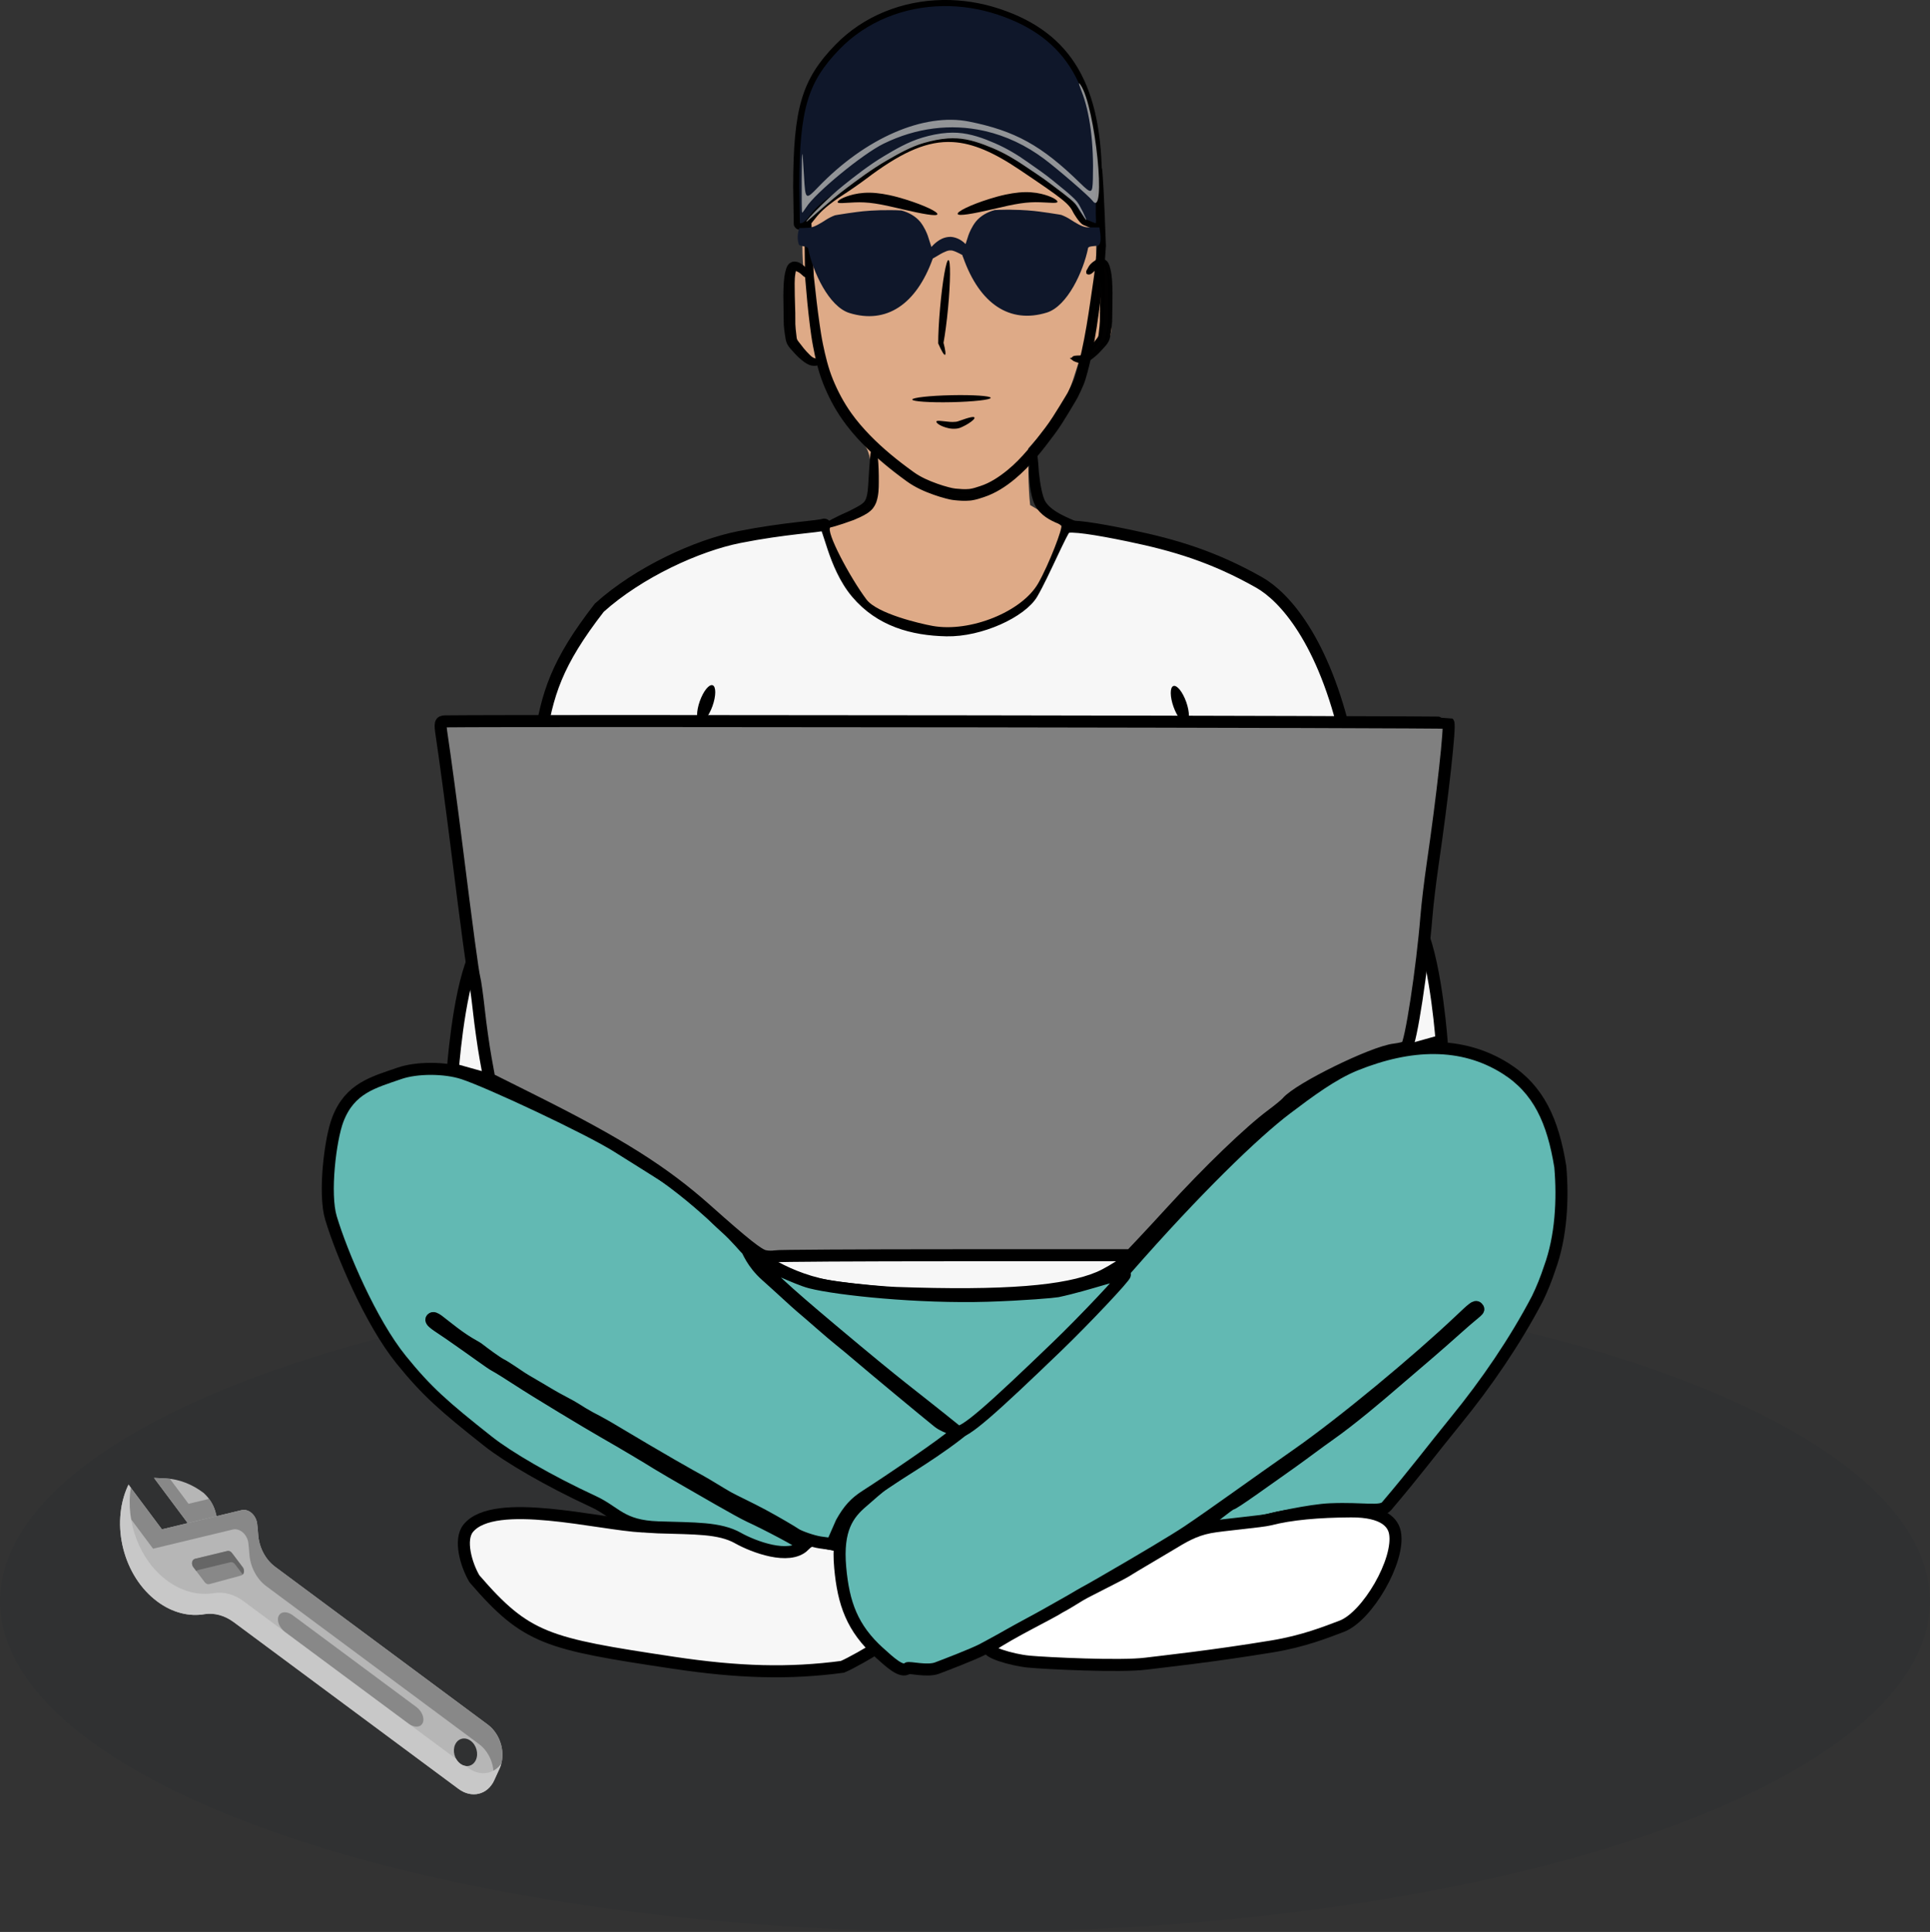 <?xml version="1.0" encoding="UTF-8" standalone="no"?>
<!-- Created with Inkscape (http://www.inkscape.org/) -->

<svg
   width="126.54"
   height="126.689"
   viewBox="0 0 126.54 126.689"
   version="1.1"
   id="svg1"
   xml:space="preserve"
   xmlns:inkscape="http://www.inkscape.org/namespaces/inkscape"
   xmlns:sodipodi="http://sodipodi.sourceforge.net/DTD/sodipodi-0.dtd"
   xmlns="http://www.w3.org/2000/svg"
   xmlns:svg="http://www.w3.org/2000/svg"><rect x="0" y="0" width="126.54" height="126.689" fill="#333333" stroke="none"/><sodipodi:namedview
     id="namedview1"
     pagecolor="#ffffff"
     bordercolor="#999999"
     borderopacity="1"
     inkscape:showpageshadow="2"
     inkscape:pageopacity="0"
     inkscape:pagecheckerboard="0"
     inkscape:deskcolor="#d1d1d1"
     inkscape:document-units="px" /><defs
     id="defs1"><inkscape:path-effect
       effect="skeletal"
       id="path-effect1"
       is_visible="true"
       lpeversion="1"
       pattern="M 0,4.992 C 0,2.236 2.236,0 4.992,0 c 2.756,0 4.992,2.236 4.992,4.992 0,2.756 -2.236,4.992 -4.992,4.992 C 2.236,9.984 0,7.748 0,4.992 Z"
       copytype="single_stretched"
       prop_scale="0.075"
       scale_y_rel="false"
       spacing="0"
       normal_offset="0"
       tang_offset="0"
       prop_units="false"
       vertical_pattern="false"
       hide_knot="false"
       fuse_tolerance="0" /><inkscape:path-effect
       effect="skeletal"
       id="path-effect263605-5-40"
       is_visible="true"
       lpeversion="1"
       pattern="M 0,18.868 C 0,8.453 8.453,0 18.868,0 c 10.415,0 18.868,8.453 18.868,18.868 0,10.415 -8.453,18.868 -18.868,18.868 C 8.453,37.736 0,29.283 0,18.868 Z"
       copytype="single_stretched"
       prop_scale="0.144"
       scale_y_rel="false"
       spacing="0"
       normal_offset="0"
       tang_offset="0"
       prop_units="false"
       vertical_pattern="false"
       hide_knot="false"
       fuse_tolerance="0" /><inkscape:path-effect
       effect="skeletal"
       id="path-effect263606-0-7"
       is_visible="true"
       lpeversion="1"
       pattern="M 0,18.868 C 0,8.453 8.453,0 18.868,0 c 10.415,0 18.868,8.453 18.868,18.868 0,10.415 -8.453,18.868 -18.868,18.868 C 8.453,37.736 0,29.283 0,18.868 Z"
       copytype="single_stretched"
       prop_scale="0.13"
       scale_y_rel="false"
       spacing="0"
       normal_offset="0"
       tang_offset="0"
       prop_units="false"
       vertical_pattern="false"
       hide_knot="false"
       fuse_tolerance="0" /><inkscape:path-effect
       effect="skeletal"
       id="path-effect263607-7-8"
       is_visible="true"
       lpeversion="1"
       pattern="M 0,18.868 C 0,8.453 8.453,0 18.868,0 c 10.415,0 18.868,8.453 18.868,18.868 0,10.415 -8.453,18.868 -18.868,18.868 C 8.453,37.736 0,29.283 0,18.868 Z"
       copytype="single_stretched"
       prop_scale="0.129"
       scale_y_rel="false"
       spacing="0"
       normal_offset="0"
       tang_offset="0"
       prop_units="false"
       vertical_pattern="false"
       hide_knot="false"
       fuse_tolerance="0" /><inkscape:path-effect
       effect="skeletal"
       id="path-effect263608-84-3"
       is_visible="true"
       lpeversion="1"
       pattern="M 0,18.868 C 0,8.453 8.453,0 18.868,0 c 10.415,0 18.868,8.453 18.868,18.868 0,10.415 -8.453,18.868 -18.868,18.868 C 8.453,37.736 0,29.283 0,18.868 Z"
       copytype="single_stretched"
       prop_scale="0.145"
       scale_y_rel="false"
       spacing="0"
       normal_offset="0"
       tang_offset="0"
       prop_units="false"
       vertical_pattern="false"
       hide_knot="false"
       fuse_tolerance="0" /><inkscape:path-effect
       effect="skeletal"
       id="path-effect263608-8-6-4"
       is_visible="true"
       lpeversion="1"
       pattern="M 0,18.868 C 0,8.453 8.453,0 18.868,0 c 10.415,0 18.868,8.453 18.868,18.868 0,10.415 -8.453,18.868 -18.868,18.868 C 8.453,37.736 0,29.283 0,18.868 Z"
       copytype="single_stretched"
       prop_scale="0.158"
       scale_y_rel="false"
       spacing="0"
       normal_offset="0"
       tang_offset="0"
       prop_units="false"
       vertical_pattern="false"
       hide_knot="false"
       fuse_tolerance="0" /><inkscape:path-effect
       effect="skeletal"
       id="path-effect263597-6-3-2-9-6"
       is_visible="true"
       lpeversion="1"
       pattern="M 0,18.868 C 0,8.453 8.453,0 18.868,0 c 10.415,0 18.868,8.453 18.868,18.868 0,10.415 -8.453,18.868 -18.868,18.868 C 8.453,37.736 0,29.283 0,18.868 Z"
       copytype="single_stretched"
       prop_scale="0.157"
       scale_y_rel="false"
       spacing="0"
       normal_offset="0"
       tang_offset="0"
       prop_units="false"
       vertical_pattern="false"
       hide_knot="false"
       fuse_tolerance="0" /><inkscape:path-effect
       effect="skeletal"
       id="path-effect263601-0-0-0-50"
       is_visible="true"
       lpeversion="1"
       pattern="M 0,18.868 C 0,8.453 8.453,0 18.868,0 c 10.415,0 18.868,8.453 18.868,18.868 0,10.415 -8.453,18.868 -18.868,18.868 C 8.453,37.736 0,29.283 0,18.868 Z"
       copytype="single_stretched"
       prop_scale="0.133"
       scale_y_rel="false"
       spacing="0"
       normal_offset="0"
       tang_offset="0"
       prop_units="false"
       vertical_pattern="false"
       hide_knot="false"
       fuse_tolerance="0" /><inkscape:path-effect
       effect="skeletal"
       id="path-effect263602-8-26-6-4"
       is_visible="true"
       lpeversion="1"
       pattern="M 0,18.868 C 0,8.453 8.453,0 18.868,0 c 10.415,0 18.868,8.453 18.868,18.868 0,10.415 -8.453,18.868 -18.868,18.868 C 8.453,37.736 0,29.283 0,18.868 Z"
       copytype="single_stretched"
       prop_scale="0.134"
       scale_y_rel="false"
       spacing="0"
       normal_offset="0"
       tang_offset="0"
       prop_units="false"
       vertical_pattern="false"
       hide_knot="false"
       fuse_tolerance="0" /><inkscape:path-effect
       effect="spiro"
       id="path-effect2-6"
       is_visible="true"
       lpeversion="1" /><inkscape:path-effect
       effect="skeletal"
       id="path-effect3-46"
       is_visible="true"
       lpeversion="1"
       pattern="M 0,4.992 C 0,2.236 2.236,0 4.992,0 c 2.756,0 4.992,2.236 4.992,4.992 0,2.756 -2.236,4.992 -4.992,4.992 C 2.236,9.984 0,7.748 0,4.992 Z"
       copytype="single_stretched"
       prop_scale="0.272"
       scale_y_rel="false"
       spacing="0"
       normal_offset="0"
       tang_offset="0"
       prop_units="false"
       vertical_pattern="false"
       hide_knot="false"
       fuse_tolerance="0" /><inkscape:path-effect
       effect="spiro"
       id="path-effect2-0-1"
       is_visible="true"
       lpeversion="1" /><inkscape:path-effect
       effect="skeletal"
       id="path-effect3-6-7"
       is_visible="true"
       lpeversion="1"
       pattern="M 0,4.992 C 0,2.236 2.236,0 4.992,0 c 2.756,0 4.992,2.236 4.992,4.992 0,2.756 -2.236,4.992 -4.992,4.992 C 2.236,9.984 0,7.748 0,4.992 Z"
       copytype="single_stretched"
       prop_scale="0.272"
       scale_y_rel="false"
       spacing="0"
       normal_offset="0"
       tang_offset="0"
       prop_units="false"
       vertical_pattern="false"
       hide_knot="false"
       fuse_tolerance="0" /><inkscape:path-effect
       effect="bspline"
       id="path-effect263593-3-7-3-0-3"
       is_visible="true"
       lpeversion="1.3"
       weight="33.333"
       steps="2"
       helper_size="0"
       apply_no_weight="true"
       apply_with_weight="true"
       only_selected="false"
       uniform="false" /><inkscape:path-effect
       effect="skeletal"
       id="path-effect263594-9-8-72-1-4"
       is_visible="true"
       lpeversion="1"
       pattern="M 0,18.868 C 0,8.453 8.453,0 18.868,0 c 10.415,0 18.868,8.453 18.868,18.868 0,10.415 -8.453,18.868 -18.868,18.868 C 8.453,37.736 0,29.283 0,18.868 Z"
       copytype="single_stretched"
       prop_scale="0.209"
       scale_y_rel="false"
       spacing="0"
       normal_offset="0"
       tang_offset="0"
       prop_units="false"
       vertical_pattern="false"
       hide_knot="false"
       fuse_tolerance="0" /><inkscape:path-effect
       effect="bspline"
       id="path-effect263593-3-3-2-1-7-3"
       is_visible="true"
       lpeversion="1.3"
       weight="33.333"
       steps="2"
       helper_size="0"
       apply_no_weight="true"
       apply_with_weight="true"
       only_selected="false"
       uniform="false" /><inkscape:path-effect
       effect="skeletal"
       id="path-effect263594-9-7-1-9-2-0"
       is_visible="true"
       lpeversion="1"
       pattern="M 0,18.868 C 0,8.453 8.453,0 18.868,0 c 10.415,0 18.868,8.453 18.868,18.868 0,10.415 -8.453,18.868 -18.868,18.868 C 8.453,37.736 0,29.283 0,18.868 Z"
       copytype="single_stretched"
       prop_scale="0.219"
       scale_y_rel="false"
       spacing="0"
       normal_offset="0"
       tang_offset="0"
       prop_units="false"
       vertical_pattern="false"
       hide_knot="false"
       fuse_tolerance="0" /><clipPath
       clipPathUnits="userSpaceOnUse"
       id="clipPath263470-6-7-6-5-4-0"><path
         id="path263471-9-7-41-9-4-5"
         style="fill:#ff0000;fill-opacity:1;fill-rule:nonzero;stroke:none"
         d="m 813.998,1171 v 493.719 H 1172.375 c 0.016,-2.446 -0.02,-4.894 0.01,-7.34 0.107,-9.318 0.41,-18.634 0.615,-27.951 2.103,-48.59 7.644,-97.025 15.391,-145.029 1.347,-8.345 2.897,-16.655 4.346,-24.983 3.592,-19.238 7.589,-38.423 12.52,-57.369 2.026,-7.787 4.477,-16.701 7.555,-24.227 1.263,-3.089 2.885,-6.021 4.326,-9.031 4.826,-6.436 6.115,-9.566 13.443,-13.598 10.171,-5.596 22.995,-6.481 35.07,-6.453 4.025,0.01 7.966,0.122 11.699,0.193 11.664,2.063 14.972,1.609 25.67,8.057 3.251,1.959 6.306,4.277 9.273,6.723 1.192,-0.261 2.439,-0.454 3.803,-0.494 3.834,-0.114 5.929,4.871 8.893,7.307 0.302,1.066 0.652,2.121 0.984,3.18 V 1171 Z m 453.893,191.867 c -9.872,-0.127 -21.287,0.261 -28.984,3.754 -4.952,2.247 -5.651,4.156 -9.045,8.33 -1.239,2.524 -2.641,4.975 -3.715,7.574 -2.94,7.117 -5.238,15.525 -7.154,22.883 -4.854,18.636 -8.791,37.507 -12.326,56.432 -1.431,8.218 -2.963,16.419 -4.293,24.654 -7.655,47.414 -13.141,95.254 -15.236,143.246 -0.204,9.213 -0.505,18.424 -0.611,27.639 -0.028,2.446 -0.013,4.893 -0.031,7.34 h 95.373 c -5.875,-2.655 -4.168,-5.18 -3.402,-13.52 1.5,-10.848 3.185,-21.669 5.09,-32.453 0.243,-1.375 2.212,-13.216 3.309,-15.67 0.767,-1.718 2.186,-3.062 3.279,-4.594 0.875,0.48 1.809,0.887 2.744,1.291 0.655,-3.05 1.297,-6.103 1.938,-9.156 -3.648,0.686 -7.888,-0.842 -11.721,-0.842 -0.955,-2.396 -2.32,-4.667 -2.863,-7.188 -1.736,-8.064 -1.926,-23.816 -2.246,-31.145 -0.902,-20.653 -1.883,-41.305 -3.395,-61.924 -0.442,-5.327 -0.689,-8.39 -0.971,-11.803 -1.961,-1.006 -4.256,-2.88 -6.986,-5.926 -1.115,-1.244 0.122,-18.533 0.186,-19.719 0.698,-7.652 0.18,-21.353 11.06,-13.807 2.72,-10.688 5.442,-21.419 8.727,-31.926 2.004,-6.409 3.974,-12.847 6.531,-19.057 2.025,-4.918 4.119,-10.557 7.322,-15.156 -4.059,-2.982 -8.414,-5.474 -13.149,-7.07 -3.303,-1.114 -6.845,-1.324 -10.268,-1.986 -2.752,-0.061 -5.869,-0.161 -9.158,-0.203 z m 43.234,18.764 c -0.946,4.116 -3.672,7.675 -5.17,11.645 -2.188,5.8 -4.12,11.698 -5.951,17.621 -3.879,12.547 -6.772,24.448 -10.025,37.145 -1.205,4.675 -2.352,9.367 -3.617,14.025 0.961,8.763 1.511,16.407 2.332,26.283 0.63,8.57 1.124,17.147 1.603,25.727 1.372,-3.69 4.18,-10.804 5.643,-12.848 1.842,-2.573 4.43,-4.521 6.644,-6.781 3.528,0.699 7.429,0.37 10.584,2.098 1.44,0.788 2.622,3.787 3.512,6.754 -0.06,-11.189 -0.158,-22.377 -0.158,-33.566 -5.688,0.703 -9.579,-5.773 -3.738,-13.654 0.883,-1.192 2.305,-3.141 3.723,-5.018 0,-8.805 0.014,-17.61 -0.01,-26.414 0.191,-3.666 0.167,-8.544 1.338,-12.766 -0.585,-8.858 -1.395,-17.712 -2.693,-24.908 -0.09,-0.501 -0.23,-0.991 -0.344,-1.486 -1.198,-1.311 -2.414,-2.57 -3.672,-3.856 z m -5.875,146.793 c -3.454,3.745 -3.524,4.455 -13.23,5.775 -0.223,-0.348 -0.493,-0.674 -0.734,-1.014 0.28,5.871 0.58,11.741 0.836,17.613 0.165,3.774 0.275,9.234 0.559,14.783 0.447,-1.258 0.886,-2.519 1.32,-3.781 0.93,-2.704 4.564,-14.213 6.469,-17.68 0.829,-1.51 2.155,-2.687 3.232,-4.031 1.939,1.243 4.194,2.168 6.328,3.217 -0.663,-2.492 -1.206,-5.005 -1.682,-7.533 -0.631,-0.861 -1.226,-1.84 -1.822,-2.981 -0.521,-0.997 -0.581,-2.175 -0.898,-3.254 -0.23,-0.78 -0.247,-0.751 -0.377,-1.115 z m 13.549,61.496 c -1.742,8.557 -6.151,30.13 -8.949,38.285 -1.394,4.061 -3.608,7.793 -5.412,11.69 -1.818,-0.392 -3.722,-0.56 -5.609,-0.775 -0.276,1.249 -0.531,2.503 -0.817,3.75 -0.336,1.47 -4.188,17.824 -5.422,21.377 -0.043,0.125 -0.082,0.324 -0.121,0.473 h 28.754 c 0.244,-11.558 0.459,-18.371 0.719,-37.822 -1.667,-12.378 -2.314,-23.5 -3.143,-36.977 z m -39.766,70.281 c -0.093,0.01 -0.148,5e-4 -0.242,0.01 -0.116,0.01 0.122,0.422 0.156,0.31 0.032,-0.104 0.054,-0.212 0.086,-0.316 z" /></clipPath><inkscape:path-effect
       effect="skeletal"
       id="path-effect1-0"
       is_visible="true"
       lpeversion="1"
       pattern="M 0,4.992 C 0,2.236 2.236,0 4.992,0 c 2.756,0 4.992,2.236 4.992,4.992 0,2.756 -2.236,4.992 -4.992,4.992 C 2.236,9.984 0,7.748 0,4.992 Z"
       copytype="single_stretched"
       prop_scale="0.075"
       scale_y_rel="false"
       spacing="0"
       normal_offset="0"
       tang_offset="0"
       prop_units="false"
       vertical_pattern="false"
       hide_knot="false"
       fuse_tolerance="0" /></defs><g
     inkscape:label="Capa 1"
     inkscape:groupmode="layer"
     id="layer1"
     transform="translate(-28.355,-20.238)"><ellipse
       style="opacity:0.06;fill:#0f172a;stroke:#000000;stroke-width:2.23962e-07"
       id="path2"
       cx="91.624"
       cy="125.235"
       rx="63.27"
       ry="21.692"
       inkscape:label="sombra" /><g
       id="g3"
       inkscape:label="cuerpo"
       transform="translate(3.158,-8.571)"><path
         style="fill:#f7f7f7;fill-opacity:1;stroke:#000000;stroke-width:0.789;stroke-dasharray:none;stroke-opacity:1"
         d="m 60.576,77.507 c 0.487,-3.179 1.098,-5.218 3.915,-8.849 2.599,-2.338 6.434,-4.085 9.181,-4.63 2.966,-0.588 5.19,-0.682 5.536,-0.814 0.334,-0.127 0.615,2.642 2.159,4.472 1.544,1.83 3.666,2.407 5.882,2.456 2.216,0.049 4.915,-1.215 5.619,-2.42 0.747,-1.279 1.951,-4.175 2.199,-4.321 0.303,-0.179 1.977,0.077 4.178,0.535 2.947,0.613 5.508,1.368 8.515,3.072 1.615,0.915 4.236,3.754 5.732,10.412 0.07,0.313 -0.951,0.124 -2.505,0.217 -48.591,-0.043 -50.436,0.032 -50.411,-0.131 z"
         id="path5"
         sodipodi:nodetypes="scsszzssssscs" /><path
         style="fill:#f7f7f7;fill-opacity:1;stroke:#000000;stroke-width:0.789;stroke-dasharray:none;stroke-opacity:1"
         d="m 83.843,113.592 c -0.608,-0.022 -2.433,-0.181 -3.781,-0.359 -3.364,-0.446 -5.545,-2.304 -5.438,-2.305 9.911,-0.036 17.134,0.059 25.001,-0.002 0.406,-0.002 -1.413,1.254 -2.373,1.658 -2.176,0.915 -6.064,1.272 -13.409,1.008 z"
         id="path6"
         sodipodi:nodetypes="ssssss" /><path
         style="fill:#f7f7f7;fill-opacity:1;stroke:#000000;stroke-width:0.789;stroke-dasharray:none;stroke-opacity:1"
         d="m 54.889,98.926 c 0.086,-1.077 0.558,-6.352 1.781,-8.081 0.142,-0.201 0.251,1.444 0.397,2.808 0.12,1.124 0.563,3.416 0.928,6.144 z"
         id="path8"
         sodipodi:nodetypes="csscc" /><path
         style="fill:#f7f7f7;fill-opacity:1;stroke:#000000;stroke-width:0.789;stroke-dasharray:none;stroke-opacity:1"
         d="m 119.716,97.061 c -0.086,-1.077 -0.558,-6.352 -1.781,-8.081 -0.142,-0.201 -0.251,1.444 -0.397,2.808 -0.12,1.124 -0.563,3.416 -0.928,6.144 z"
         id="path8-6"
         sodipodi:nodetypes="csscc" /><path
         style="fill:#f7f7f7;fill-opacity:1;stroke:#000000;stroke-width:0.789;stroke-dasharray:none;stroke-opacity:1"
         d="m 69.296,137.836 c -8.252,-1.243 -9.572,-1.535 -12.995,-5.5 -0.537,-0.915 -1.019,-2.561 -0.399,-3.316 1.71,-2.081 8.573,-0.25 11.424,-0.113 2.821,0.077 4.905,-0.034 6.065,0.585 0.738,0.394 1.981,0.769 3.087,1.031 0.291,0.067 1.782,-0.77 2.144,-0.692 l 1.7,0.367 0.086,1.444 c 0.041,0.688 0.074,1.373 0.185,1.485 0.112,0.112 0.242,0.63 0.245,0.796 0.008,0.411 0.653,1.647 1.127,2.192 0.213,0.244 0.553,0.786 0.51,0.863 -0.042,0.077 -1.555,0.938 -2.048,1.135 -3.474,0.461 -6.771,0.381 -11.13,-0.276 z"
         id="path9"
         sodipodi:nodetypes="ssssssscsssssss" /><path
         style="fill:#1a1a1a;fill-opacity:1;stroke:#000000;stroke-width:4e-08;stroke-dasharray:none;stroke-opacity:1"
         d="m 92.754,137.817 c -0.374,-0.075 -0.872,-0.24 -1.105,-0.367 -0.234,-0.127 -0.649,-0.23 -0.924,-0.23 -0.773,0 -0.591,-0.243 0.623,-0.835 0.613,-0.299 1.595,-0.8 2.184,-1.115 0.588,-0.315 1.179,-0.574 1.313,-0.575 0.134,-0.002 0.243,-0.082 0.243,-0.179 0,-0.097 0.241,-0.272 0.535,-0.39 0.294,-0.118 0.797,-0.388 1.118,-0.6 0.321,-0.212 0.715,-0.445 0.875,-0.516 0.71,-0.316 3.021,-1.705 3.079,-1.852 0.036,-0.089 0.169,-0.162 0.296,-0.162 0.127,0 0.675,-0.292 1.218,-0.65 0.917,-0.604 1.132,-0.658 3.05,-0.767 1.135,-0.064 2.221,-0.201 2.412,-0.303 0.591,-0.315 3.94,-0.712 6.008,-0.712 2.515,0 2.698,0.124 2.519,1.704 -0.148,1.31 -0.756,2.577 -1.862,3.877 -0.655,0.771 -0.981,0.973 -2.088,1.299 -1.488,0.438 -2.882,0.736 -4.714,1.009 -1.156,0.172 -2.199,0.339 -6.126,0.98 -2.977,0.486 -7.203,0.673 -8.654,0.383 z"
         id="path10" /><path
         style="fill:#62b9b3;fill-opacity:1;stroke:#000000;stroke-width:0.789;stroke-dasharray:none;stroke-opacity:1"
         d="m 82.85,137.187 c -1.778,-1.604 -2.354,-3.232 -2.565,-5.583 -0.228,-2.536 0.522,-3.524 1.464,-4.321 0.411,-0.348 1.057,-0.95 1.515,-1.261 0.797,-0.542 3.635,-2.185 5.434,-3.744 1.714,-1.371 8.174,-7.775 10.376,-10.291 4.496,-5.137 8.346,-8.87 10.472,-10.478 1.462,-1.105 3.016,-2.266 4.521,-2.873 3.593,-1.448 6.973,-1.566 9.839,0.235 2.172,1.365 3.107,3.449 3.592,6.447 0.185,2.151 0.059,4.592 -0.696,6.651 -0.229,0.694 -0.486,1.341 -0.807,2.003 -1.475,2.813 -3.348,5.547 -5.357,8.011 -1.572,1.927 -2.637,3.367 -4.53,5.593 -0.372,0.437 -1.461,0.113 -3.688,0.204 -1.352,0.055 -3.797,0.616 -4.393,0.771 -1.239,0.323 -3.737,0.475 -3.737,0.185 0,-0.107 1.541,-1.301 1.626,-1.301 0.158,0 2.196,-1.477 4.038,-2.779 0.562,-0.397 1.787,-1.32 2.349,-1.712 1.5,-1.047 3.454,-2.724 3.912,-3.117 2.293,-1.966 2.995,-2.548 4.619,-4 1.26,-1.128 1.407,-1.088 1.23,-1.271 -0.129,-0.133 -0.296,0.03 -1.189,0.874 -2.723,2.573 -7.561,6.615 -10.691,8.798 -2.711,1.891 -5.353,3.82 -7.124,5.008 -1.582,1.061 -8.792,5.257 -13.477,7.75 -0.642,0.324 -2.31,0.966 -2.951,1.208 -0.642,0.242 -1.833,-0.074 -1.935,0.012 -0.389,0.328 -1.177,-0.418 -1.844,-1.019 z"
         id="path11"
         sodipodi:nodetypes="ssssssssssssssssssssssssssssss" /><path
         style="fill:#62b9b3;fill-opacity:1;stroke:#000000;stroke-width:0.789;stroke-dasharray:none;stroke-opacity:1"
         d="m 73.583,129.667 c -1.219,-0.682 -2.823,-0.62 -5.239,-0.701 -2.421,-0.082 -2.76,-1.007 -4.25,-1.696 -2.952,-1.366 -5.601,-2.923 -6.879,-3.934 -2.919,-2.308 -4.032,-3.284 -5.719,-5.369 -1.983,-2.451 -3.893,-6.94 -4.6,-9.295 -0.477,-1.589 -0.048,-5.145 0.447,-6.442 0.791,-2.072 2.342,-2.444 4.039,-3.034 1.134,-0.395 2.985,-0.392 4.194,0.006 1.74,0.574 8.209,3.607 10.099,4.799 2.561,1.616 4.217,2.597 4.947,3.238 0.476,0.418 1.438,1.44 2.139,2.062 0.701,0.622 1.272,1.342 1.379,1.421 0.107,0.078 0.339,0.887 1.295,1.738 0.956,0.851 1.902,1.741 2.22,2.008 0.318,0.267 0.936,0.801 1.373,1.185 0.437,0.384 1.005,0.866 1.262,1.07 0.257,0.204 0.783,0.64 1.167,0.969 0.91,0.779 4.471,3.737 5.242,4.354 0.594,0.475 1.387,0.449 1.016,0.841 -0.438,0.464 -4.318,3.097 -5.72,3.991 -0.756,0.482 -1.152,0.934 -1.626,1.773 l -0.619,1.41 -0.759,-0.103 c -0.507,-0.069 -1.416,-0.398 -1.631,-0.549 -0.215,-0.151 -1.294,-0.787 -2.146,-1.245 -0.852,-0.459 -1.864,-0.926 -2.292,-1.165 -0.428,-0.239 -1.361,-0.828 -1.779,-1.056 -0.638,-0.349 -2.29,-1.266 -6.009,-3.493 -0.398,-0.238 -1.04,-0.576 -1.254,-0.687 -0.214,-0.111 -0.73,-0.421 -1.012,-0.606 -0.283,-0.186 -1.142,-0.601 -1.753,-0.976 -0.611,-0.374 -1.436,-0.835 -1.719,-1.022 -0.283,-0.187 -1.073,-0.733 -1.347,-0.867 -0.274,-0.134 -1.116,-0.755 -1.431,-1.003 -0.315,-0.248 -0.611,-0.301 -1.661,-1.087 -0.953,-0.713 -1.278,-1.092 -1.448,-0.917 -0.17,0.176 0.388,0.467 1.152,0.996 1.745,1.21 2.721,1.948 3.001,2.09 0.16,0.081 0.865,0.516 1.507,0.937 1.16,0.761 4.581,2.821 5.578,3.39 1.409,0.804 3.058,1.795 3.52,2.087 0.284,0.18 1.592,0.94 2.12,1.24 0.501,0.285 3.266,1.902 3.957,2.219 1.012,0.464 3.427,1.715 3.561,1.931 -0.979,0.944 -3.292,0.07 -4.325,-0.508 z"
         id="path12"
         sodipodi:nodetypes="sssssssssssssssssssssscsssssssssssssssssssssss" /><path
         style="fill:#62b9b3;fill-opacity:1;stroke:#000000;stroke-width:0.789;stroke-dasharray:none;stroke-opacity:1"
         d="m 79.699,115.982 c -2.945,-2.476 -4.687,-4.031 -4.473,-4.245 0.129,-0.129 2.181,0.934 3.116,1.171 1.808,0.459 7.099,1.006 11.593,0.87 2.353,-0.071 4.398,-0.253 4.585,-0.293 2.059,-0.437 4.3,-1.292 4.426,-1.087 0.064,0.103 -2.672,3.003 -4.449,4.713 -4.14,3.984 -6.187,5.853 -6.566,5.548 -3.438,-2.775 -3.36,-2.581 -8.232,-6.677 z"
         id="path13"
         sodipodi:nodetypes="sssssssss" /><path
         style="fill:#ffffff;fill-opacity:1;stroke:#000000;stroke-width:0.789;stroke-dasharray:none;stroke-opacity:1"
         d="m 92.657,137.771 c -1.1,-0.102 -3.028,-0.667 -2.561,-0.983 1.439,-0.976 3.898,-2.141 4.566,-2.576 0.327,-0.165 1.003,-0.584 1.325,-0.783 0.322,-0.199 1.137,-0.589 1.604,-0.838 0.467,-0.249 1.234,-0.611 1.615,-0.865 0.18,-0.12 1.973,-1.172 2.686,-1.601 0.848,-0.511 1.55,-0.955 2.61,-1.163 0.813,-0.16 3.414,-0.374 3.957,-0.515 1.361,-0.354 3.159,-0.518 5.324,-0.528 2.196,-0.011 2.76,0.79 2.875,1.402 0.338,1.801 -1.812,5.497 -3.495,6.132 -1.004,0.379 -2.496,0.981 -4.558,1.32 -4.025,0.662 -7.094,0.982 -8.289,1.132 -1.665,0.209 -6.482,-0.025 -7.657,-0.133 z"
         id="path15"
         sodipodi:nodetypes="sssssssssssssss" /><path
         style="fill:#000000;stroke:#000000;stroke-width:0;stroke-dasharray:none;stroke-opacity:1"
         d="m 47.684,62.584 c -0.195,-0.072 -0.191,-0.57 0.008,-1.112 0.2,-0.542 0.52,-0.924 0.715,-0.852 0.195,0.072 0.191,0.57 -0.008,1.112 -0.2,0.542 -0.52,0.924 -0.715,0.852 z"
         id="path1"
         inkscape:path-effect="#path-effect1"
         inkscape:original-d="m 47.683923,62.584257 0.723469,-1.963704"
         transform="matrix(1.179,0,0,1.222,14.851,-0.333)" /><path
         style="fill:#000000;stroke:#000000;stroke-width:0;stroke-dasharray:none;stroke-opacity:1"
         d="m 47.684,62.584 c -0.195,-0.072 -0.191,-0.57 0.008,-1.112 0.2,-0.542 0.52,-0.924 0.715,-0.852 0.195,0.072 0.191,0.57 -0.008,1.112 -0.2,0.542 -0.52,0.924 -0.715,0.852 z"
         id="path1-5"
         inkscape:path-effect="#path-effect1-0"
         inkscape:original-d="m 47.683923,62.584257 0.723469,-1.963704"
         transform="matrix(-1.179,0,0,1.222,159.199,-0.282)" /></g><g
       id="facial_features-4"
       transform="matrix(0.341,0,0,0.341,47.039,24.328)"
       style="fill:#000000"
       inkscape:export-filename="..\imdamian_profile_img_v1.png"
       inkscape:export-xdpi="96"
       inkscape:export-ydpi="96"
       inkscape:label="cabeza"><path
         id="face-2"
         style="fill:#deaa87;fill-opacity:1;stroke-width:0.265"
         d="m 128.181,14.49 c -1.186,0.016 -2.558,0.147 -4.252,0.396 -6.279,0.923 -10.911,3.309 -15.713,8.097 -2.193,2.186 -7.312,2.919 -7.407,5.554 l -1.083,1.854 c -0.492,4.056 -0.126,8.941 0.081,10.862 -1.092,-1.191 -3.1,-2.694 -3.364,-1.419 -0.728,3.509 -0.589,13.063 0.205,14.104 2.162,2.834 3.497,3.918 4.596,3.733 l 1.052,-0.178 0.321,1.273 c 0.794,3.153 2.829,7.31 4.896,9.999 l 0.808,1.051 3.147,3.875 c 2.158,2.658 0.726,9.794 0.639,10.998 l -4.231,1.953 -1.267,1.199 c -0.697,0.66 -1.478,1.354 -1.736,1.542 -0.999,0.731 3.756,9.683 6.933,13.909 2.034,2.705 10.275,4.646 12.751,5.087 7.15,1.274 17.136,-2.713 20.285,-8.23 2.016,-3.532 4.872,-10.921 4.391,-11.081 -0.198,-0.066 -0.808,-0.595 -1.354,-1.175 -1.521,-0.943 -3.063,-1.85 -4.604,-2.759 -0.404,-3.546 -0.346,-8.372 -0.377,-10.871 l 3.548,-3.996 1.746,-2.622 c 2.504,-3.762 2.893,-5.19 4.18,-9.258 l 0.452,-1.428 1.013,0.163 c 1.1,-0.131 1.078,-0.158 1.687,-0.657 0.369,-0.303 1.433,-1.255 2.124,-2.208 1.379,-1.902 1.274,-1.988 1.268,-5.509 -0.1,-9.38 0.122,-10.722 -2.127,-9.619 -0.206,0.101 -0.514,0.408 -0.833,0.746 -0.017,-0.475 -0.104,-1.061 -0.03,-1.58 0.087,-0.608 0.061,-7.538 -0.446,-8.536 -1.036,-2.037 -2.116,-1.637 -4.904,-4.333 -1.942,-1.878 -4.76,-3.804 -9.05,-6.185 -4.118,-2.285 -7.916,-3.944 -10.2,-4.455 -0.955,-0.213 -1.956,-0.313 -3.142,-0.297 z"
         inkscape:label="rostro"
         sodipodi:nodetypes="csscccsssccccscccsssscccccccccsscsccsssscc" /><g
         id="g8-5"
         inkscape:label="contorno_rostro"
         style="fill:#000000;stroke:#000000;stroke-width:0.8;stroke-dasharray:none;stroke-opacity:1"
         transform="translate(9.257,-25.127)"><path
           style="opacity:0.99;fill:#000000;fill-opacity:1;stroke:#000000;stroke-width:3.023;stroke-dasharray:none;stroke-opacity:1"
           d="m 2327.17,-244.574 c 0.63,-0.017 1.799,21.655 3.246,57.968 0.666,5.903 1.367,12.194 2.101,18.842 0.627,5.226 1.331,10.783 2.142,16.413 0.683,4.745 1.445,9.76 2.464,14.678 1.736,8.353 3.851,17.378 7.303,25.799 3.469,8.485 7.927,16.993 13.607,24.935 4.013,5.618 8.607,10.958 13.657,16.151 9.407,9.675 20.105,18.399 31.839,26.839 5.188,3.75 11.255,6.406 17.66,8.689 2.687,0.95 5.415,1.801 8.178,2.511 1.819,0.458 3.533,0.9 5.152,1.05 3.452,0.324 6.828,0.631 9.999,0.319 0.352,-0.035 0.701,-0.077 1.047,-0.127 2.405,-0.309 4.912,-1.214 7.596,-2.073 7.367,-2.361 14.045,-6.817 20.133,-11.755 10.844,-8.814 19.642,-20.418 27.875,-31.235 3.806,-5.007 7.185,-10.501 10.472,-15.818 1.438,-2.329 2.848,-4.654 4.231,-6.969 0.423,-0.707 0.842,-1.413 1.258,-2.117 l 0,0 0,-2e-5 0,0 c 0.114,-0.193 0.227,-0.385 0.34,-0.577 0,0 0,0 0,0 0.015,-0.023 0.03,-0.047 0.045,-0.07 0,0 0,0 0,0 -0,0.002 0.024,-0.041 0.023,-0.039 -0,0.002 0.01,-0.016 0.01,-0.014 0.745,-1.517 1.486,-3.025 2.224,-4.526 1.222,-2.599 2.384,-5.038 3.151,-7.517 7.281,-23.197 10.585,-51.326 13.418,-70.053 0.804,-5.317 1.353,-10.854 1.854,-15.788 -6e-4,0.006 0.92,-9.497 0.919,-9.491 -0.381,-34.948 -0.308,-55.752 0.309,-55.767 0.617,-0.015 1.68,20.771 2.967,55.865 -4e-4,0.005 -0.689,9.692 -0.69,9.697 -0.385,4.956 -0.82,10.544 -1.538,16.023 -2.458,18.818 -5.333,46.904 -12.582,70.947 -0.894,2.922 -2.122,5.602 -3.339,8.218 -0.757,1.571 -1.519,3.151 -2.285,4.739 -0,0.002 -0.01,0.013 -0.01,0.015 -0,0.002 -0.022,0.039 -0.023,0.041 0,0 0,0 0,0 -0.044,0.079 -0.088,0.158 -0.133,0.236 0,10e-7 0,3e-6 0,4e-6 -0.113,0.197 -0.227,0.393 -0.341,0.589 l 0,0 0,1.7e-5 0,0 c -0.415,0.717 -0.833,1.433 -1.254,2.15 -1.376,2.346 -2.781,4.703 -4.216,7.066 -3.242,5.346 -6.672,10.993 -10.648,16.301 -8.152,10.901 -17.17,22.828 -28.625,32.265 -6.335,5.229 -13.582,10.015 -21.867,12.745 -2.588,0.856 -5.403,1.834 -8.53,2.291 -0.427,0.057 -0.853,0.104 -1.277,0.144 -3.83,0.357 -7.554,0.051 -11.05,-0.315 -2.153,-0.225 -4.138,-0.717 -5.97,-1.201 -2.938,-0.76 -5.817,-1.662 -8.631,-2.663 -6.666,-2.352 -13.182,-5.265 -18.985,-9.442 -11.881,-8.592 -22.78,-17.585 -32.407,-27.606 -5.161,-5.374 -9.879,-10.951 -14.021,-16.849 -5.866,-8.363 -10.411,-17.246 -13.893,-26.065 -3.518,-8.93 -5.581,-18.227 -7.197,-26.701 -0.973,-5.088 -1.666,-10.192 -2.269,-14.977 -0.719,-5.702 -1.322,-11.3 -1.845,-16.567 -0.601,-6.717 -1.161,-13.068 -1.68,-19.024 -0.533,-36.453 -0.544,-58.162 0.085,-58.18 z"
           id="path263604-4-7"
           inkscape:path-effect="#path-effect263605-5-40"
           inkscape:original-d="m 2327.1696,-244.57384 1.5805,58.07384 c 0,0 2.9528,33.69611 6.25,50.25 1.7732,8.90272 3.8661,17.8267 7.25,26.25 3.5999,8.9609 8.1691,17.618974 13.75,25.499998 4.2957,6.066081 8.6739,11.154816 13.8391,16.5 9.2139,9.535015 21.2243,19.362065 32.1226,27.222501 10.5478,7.607601 27.5493,12.30689 32.2883,12.7775 11.1242,1.104698 13.4575,0.0469 19.75,-2 7.7064,-2.506862 14.7286,-7.117407 21,-12.25 10.9628,-8.972098 19.7185,-20.440957 28.25,-31.750001 6.1818,-8.194329 16.5,-25.999998 16.5,-25.999998 0,0 4.1616,-8.14904 5.5,-12.5 7.0259,-22.83997 9.6646,-46.83774 13,-70.5 1.1921,-8.45714 2.5,-25.5 2.5,-25.5 l -1.3292,-55.81598"
           sodipodi:nodetypes="ccssssssssscsscc"
           transform="matrix(0.265,0,0,0.265,-525.545,115.623)" /><path
           style="opacity:0.99;fill:#000000;fill-opacity:1;stroke:#000000;stroke-width:3.023;stroke-dasharray:none;stroke-opacity:1"
           d="m 2491.426,-60.682 c 0.866,-0.013 1.73,6.62 2.318,16.591 0.426,3.908 0.987,8.603 1.986,13.183 0.405,1.763 0.83,3.591 1.38,5.267 0.558,1.699 1.233,3.21 2.147,4.499 1.621,2.42 4.013,4.385 6.318,6.002 v 0 c 2.758,1.913 5.689,3.423 8.137,4.594 l 0,0 c 2.73,1.304 5.381,2.409 6.979,3.124 l 0,10e-8 c 0.917,0.41 1.641,0.755 2.124,1.039 l 0,0 c 0.249,0.146 0.438,0.278 0.56,0.395 l 0,0 c 0,0 0,3e-7 0,3e-7 0.061,0.059 0.106,0.115 0.134,0.167 l 0,2e-7 c 0,0 0,4e-7 0,4e-7 0,0.071 0.012,0.109 0.018,0.128 0,0 0,1e-7 0,1e-7 0.01,0.019 0.011,0.022 0.012,0.022 0,0 0,0 0,0 0,0 0,0 0,0 0,0 0,0 0,0 0,0 0,0 0,0 0,0 0,0 0,0 0,0 0,0 0,0 0,2.58e-5 0,1.73e-5 0,1.64e-5 0,-1e-6 0,5.6e-6 0,1e-6 0,0 0,0 0,0 0,0 0,0 0,0 0,0 0,0 0,0 0,0 0,0 0,0 0,0 0,0 0,0 0,0 0,0 0,0 -9e-4,-4.96e-5 -0.01,3.917e-4 -0.019,0.016 0,1e-7 0,1e-7 0,2e-7 -0.014,0.016 -0.035,0.048 -0.068,0.11 0,1e-7 0,2e-7 0,3e-7 l 0,2e-7 c -0.047,0.036 -0.112,0.068 -0.195,0.095 0,0 0,1e-7 0,1e-7 l 0,0 c -0.163,0.054 -0.393,0.091 -0.688,0.108 l 0,0 c -0.575,0.034 -1.388,-0.005 -2.417,-0.134 l 0,0 c -1.896,-0.236 -4.594,-0.784 -7.737,-1.805 l 0,0 c -2.734,-0.885 -5.989,-2.189 -9.235,-4.134 -2.717,-1.61 -5.62,-3.839 -7.881,-6.952 -1.234,-1.774 -2.146,-3.698 -2.838,-5.709 -0.687,-1.997 -1.131,-4.002 -1.468,-5.863 -0.968,-5.028 -1.287,-9.905 -1.371,-13.989 0.279,-10.076 0.937,-16.741 1.804,-16.755 z"
           id="path263605-9-0"
           inkscape:path-effect="#path-effect263606-0-7"
           inkscape:original-d="m 2491.4262,-60.68246 c 0,0 -1.2673,30.780032 5.8526,40.927808 7.1199,10.1477772 26.2603,14.0825749 26.2603,14.0825749"
           transform="matrix(0.265,0,0,0.265,-525.545,115.623)"
           sodipodi:nodetypes="czc" /><path
           style="opacity:0.99;fill:#000000;fill-opacity:1;stroke:#000000;stroke-width:3.023;stroke-dasharray:none;stroke-opacity:1"
           d="m 2375.508,-60.45 c 1.036,0 2.254,9.873 2.092,24.007 -0.016,3.818 -0.074,8.6 -1.602,13.235 -0.109,0.327 -0.23,0.653 -0.364,0.978 -0.478,1.162 -1.106,2.279 -1.9,3.306 -1.018,1.282 -2.199,2.305 -3.403,3.116 -3.334,2.239 -7.173,3.761 -9.955,4.997 -11.101,4.042 -18.809,6.286 -19.157,5.425 -0.348,-0.861 6.733,-4.592 17.403,-9.346 2.754,-1.487 6.415,-3.14 8.963,-5.007 0.889,-0.651 1.705,-1.363 2.304,-2.166 0.488,-0.625 0.889,-1.366 1.224,-2.183 0.094,-0.228 0.182,-0.461 0.265,-0.697 1.276,-3.585 1.409,-8.003 1.672,-11.826 0.864,-13.84 1.421,-23.84 2.456,-23.84 z"
           id="path263606-1-8"
           inkscape:path-effect="#path-effect263607-7-8"
           inkscape:original-d="m 2375.5083,-60.449696 c 0,41.754191 0.4847,39.563963 -16.0082,47.678989 l -18.28,7.3854001"
           transform="matrix(0.265,0,0,0.265,-525.545,115.623)"
           sodipodi:nodetypes="ccc" /><path
           style="opacity:0.99;fill:#000000;fill-opacity:1;stroke:#000000;stroke-width:3.023;stroke-dasharray:none;stroke-opacity:1"
           d="m 2328.768,-186.013 c -0.073,0.236 -0.64,0.246 -1.482,-0.257 -0.494,-0.277 -1.001,-0.645 -1.629,-1.152 -0.866,-0.698 -1.817,-1.648 -2.944,-2.419 -0.703,-0.49 -1.511,-0.939 -2.442,-1.342 -1.004,-0.332 -1.998,-0.762 -2.358,-0.438 0.022,-0.067 -0.035,0.159 -0.179,0.397 -0.306,0.647 -0.401,1.505 -0.62,2.655 0,0 0,0 0,0 -0.864,5.07 -0.464,9.341 -0.468,16.11 0.146,4.068 0.267,8.346 0.358,12.762 0,1e-5 0,0.111 0,0.111 0.029,2.753 0.044,5.453 0.047,8.082 0.12,2.479 0.351,4.891 0.661,7.215 v 0 c 0.3,1.938 0.231,3.32 0.679,4.254 v 0 c 0.401,1.22 1.746,2.602 2.897,4.167 l 0,0 c 1.601,2.115 2.909,3.814 4.406,5.374 l 0,0 c 2.055,2.085 3.146,3.413 4.839,4.428 0.341,0.243 0.877,0.423 1.406,0.609 l 0,0 c 0.252,0.085 0.492,0.161 0.726,0.23 l 0,0 0,1e-5 0,0 c 0.194,0.039 0.26,0.082 0.232,0.089 l 0,0 c -0.062,0.017 -0.015,0.013 0.128,0.012 h 0 c 0.188,2.4e-4 0.388,-0.001 0.572,-0.002 l 0,0 c 0.627,-0.003 1.177,0.002 1.673,0.017 l 0,0 c 0.696,0.022 1.252,0.066 1.66,0.135 l 0,0 c 0.24,0.04 0.428,0.089 0.562,0.146 l 0,0 c 0,0 0,0 0,0 0.072,0.03 0.128,0.063 0.168,0.099 l 0,0 c 0,0 0,0 0,0 0.052,0.116 0.073,0.123 0.076,0.124 2e-4,3e-5 2e-4,4e-5 2e-4,4e-5 0,0 0,0 -2e-4,9e-5 -0,0.001 -0.021,0.015 -0.038,0.14 0,0 0,0 0,0 l 0,0 c -0.029,0.045 -0.074,0.093 -0.134,0.142 0,0 0,0 0,0 l 0,0 c -0.113,0.092 -0.28,0.192 -0.499,0.297 l 0,0 c -0.372,0.179 -0.897,0.377 -1.561,0.59 l 0,0 c -0.466,0.149 -1.012,0.31 -1.618,0.471 l 0,0 c -0.182,0.049 -0.376,0.099 -0.578,0.147 -0.034,0.021 -0.166,0.052 -0.411,0.069 l 0,0 c -0.319,0.007 -0.533,-0.014 -0.637,-0.024 l 0,0 0,0 0,0 c -0.293,-0.019 -0.591,-0.048 -0.896,-0.086 l 0,0 c -0.589,-0.062 -1.337,-0.182 -2.157,-0.509 -2.298,-0.959 -4.089,-2.42 -6.209,-4.234 l 0,0 c -1.86,-1.576 -3.509,-3.34 -5.273,-5.365 l 0,0 c -1.08,-1.18 -2.711,-2.764 -3.865,-5.07 -0.887,-2.096 -1.038,-3.954 -1.266,-5.468 -0.426,-2.497 -0.749,-5.108 -0.93,-7.811 -0.054,-2.66 -0.098,-5.394 -0.129,-8.182 0,-2.5e-4 -0,-0.112 -0,-0.112 -0.091,-4.437 -0.146,-8.737 -0.168,-12.824 0.154,-6.45 0.109,-11.514 1.477,-17.036 0,0 0,-1e-5 0,-1e-5 0.26,-1.116 0.601,-2.352 1.285,-3.619 0.516,-1.037 1.53,-1.865 2.867,-2.256 2.192,-0.296 3.83,0.466 4.842,1.197 1.067,0.652 1.978,1.384 2.733,2.15 1.103,1.131 2.012,2.509 2.514,3.249 0.191,0.277 1.011,1.499 1.042,1.545 0.439,0.578 0.665,1.113 0.642,1.189 z"
           id="path263607-4-8"
           inkscape:path-effect="#path-effect263608-84-3"
           inkscape:original-d="m 2328.7679,-186.01327 c -1.149,-0.35356 -3.5356,-3.53554 -5.1265,-4.90556 -0.8176,-0.70405 -4.0197,-3.09747 -6.1872,-2.56326 -1.3406,0.3304 -1.8948,1.7194 -2.4749,4.46361 -1.0239,4.84372 -0.9009,10.61585 -0.9723,16.57281 -0.052,4.30217 0.2652,12.9047 0.2652,12.9047 0,0 -0.07,5.42558 0.088,8.13173 0.1464,2.51408 0.4156,5.0235 0.7955,7.51301 0.2493,1.63363 0.3065,3.34886 0.9723,4.86136 0.7686,1.74615 2.1772,3.13806 3.3808,4.61829 1.5201,1.86946 3.0781,3.72523 4.8393,5.36959 1.7103,1.59683 3.425,3.29746 5.5242,4.33103 0.9344,0.46006 2.8064,0.7734 3.0273,0.7734 0.221,0 4.8393,-0.66291 4.8393,-0.66291"
           sodipodi:nodetypes="csssscsssssssc"
           transform="matrix(0.265,0,0,0.265,-525.545,115.623)" /><path
           style="opacity:0.99;fill:#000000;fill-opacity:1;stroke:#000000;stroke-width:3.023;stroke-dasharray:none;stroke-opacity:1"
           d="m 2327.268,-187.138 c -0.114,0.369 -1.152,0.267 -2.365,-0.954 -0.514,-0.449 -1.449,-1.374 -2.149,-1.796 -0.708,-0.46 -1.525,-0.894 -2.486,-1.287 0,0 0,0 0,0 -0.994,-0.307 -2.01,-0.721 -2.339,-0.382 0.032,-0.046 0.031,0.124 -0.115,0.376 -0.29,0.638 -0.368,1.477 -0.581,2.639 -0.818,5.08 -0.39,9.177 -0.373,16.084 0.16,4.088 0.292,8.405 0.389,12.87 0,-2.6e-4 0.01,0.805 0.01,0.804 0.026,2.472 0.04,4.901 0.043,7.273 0.119,2.468 0.348,4.871 0.654,7.187 l 0,0 c 0.304,1.957 0.227,3.318 0.654,4.197 l 0,0 c 0.367,1.17 1.697,2.538 2.853,4.123 l 0,0 0,1e-5 0,0 c 1.594,2.119 2.885,3.813 4.366,5.373 l 0,0 c 2.053,2.099 3.107,3.416 4.774,4.436 l 0,0 c 0.318,0.239 0.843,0.422 1.369,0.614 l 0,0 c 0.249,0.087 0.486,0.166 0.718,0.237 l 0,0 0,0 0,0 c 0.199,0.041 0.257,0.084 0.212,0.092 l 0,0 c -0.077,0.018 -0.034,0.016 0.114,0.016 l 0,0 c 0.188,0.003 0.388,0.004 0.571,0.005 l 0,0 c 0.627,0.005 1.179,0.017 1.675,0.041 l 0,0 c 0.697,0.034 1.255,0.09 1.665,0.17 l 0,0 c 0.241,0.047 0.43,0.103 0.565,0.167 l 0,0 c 0,0 0,0 0,0 0.072,0.034 0.129,0.071 0.17,0.111 l 0,0 c 0,0 0,0 0,0 0.053,0.128 0.075,0.136 0.078,0.137 3e-4,4e-5 2e-4,5e-5 2e-4,5e-5 0,0 1e-4,-1e-5 -2e-4,1e-4 -0,0.001 -0.021,0.016 -0.036,0.153 0,0 0,0 0,0 l 0,0 c -0.028,0.049 -0.073,0.101 -0.132,0.154 0,0 0,0 0,0 l 0,0 c -0.112,0.1 -0.278,0.206 -0.496,0.319 l 0,0 c -0.371,0.191 -0.893,0.401 -1.556,0.625 l 0,0 c -0.465,0.157 -1.01,0.326 -1.615,0.495 l 0,0 c -0.182,0.051 -0.376,0.103 -0.578,0.154 l 0,0 c -0.029,0.022 -0.165,0.054 -0.425,0.073 l 0,0 c -0.336,0.008 -0.557,-0.012 -0.657,-0.02 l 0,0 0,0 0,0 c -0.296,-0.017 -0.597,-0.043 -0.905,-0.079 l 0,0 c -0.593,-0.056 -1.351,-0.174 -2.193,-0.505 l 0,0 c -2.329,-0.958 -4.151,-2.424 -6.275,-4.226 l 0,0 c -1.878,-1.578 -3.542,-3.346 -5.313,-5.366 l 0,0 0,0 0,0 c -1.077,-1.164 -2.719,-2.756 -3.909,-5.114 l 0,0 c -0.907,-2.152 -1.068,-4.032 -1.29,-5.526 l 0,0 c -0.43,-2.507 -0.755,-5.127 -0.937,-7.839 -0.049,-2.403 -0.088,-4.865 -0.116,-7.371 0,-5.1e-4 -0.01,-0.815 -0.01,-0.815 -0.087,-4.489 -0.134,-8.83 -0.142,-12.939 0.176,-6.526 0.166,-11.565 1.572,-17.061 0.27,-1.122 0.626,-2.363 1.323,-3.635 0.532,-1.057 1.575,-1.888 2.93,-2.278 2.249,-0.285 3.88,0.519 4.861,1.253 0,0 0,0 0,0 1.082,0.685 1.974,1.442 2.688,2.205 0.923,0.995 1.491,2.101 1.809,2.747 0.817,1.338 1.023,1.762 0.93,2.064 z"
           id="path263607-9-3-3"
           inkscape:path-effect="#path-effect263608-8-6-4"
           inkscape:original-d="m 2327.2679,-187.13827 c -1.149,-0.35356 -2.0356,-2.41054 -3.6265,-3.78056 -0.8176,-0.70405 -4.0197,-3.09747 -6.1872,-2.56326 -1.3406,0.3304 -1.8948,1.7194 -2.4749,4.46361 -1.0239,4.84372 -0.9009,10.61585 -0.9723,16.57281 -0.052,4.30217 0.2652,12.9047 0.2652,12.9047 0,0 -0.07,5.42558 0.088,8.13173 0.1464,2.51408 0.4156,5.0235 0.7955,7.51301 0.2493,1.63363 0.3065,3.34886 0.9723,4.86136 0.7686,1.74615 2.1772,3.13806 3.3808,4.61829 1.5201,1.86946 3.0781,3.72523 4.8393,5.36959 1.7103,1.59683 3.425,3.29746 5.5242,4.33103 0.9344,0.46006 2.8064,0.7734 3.0273,0.7734 0.221,0 4.8393,-0.66291 4.8393,-0.66291"
           sodipodi:nodetypes="csssscsssssssc"
           transform="matrix(-0.265,0,0,0.265,761.914,115.081)" /></g><path
         style="opacity:0.99;fill:#000000;fill-opacity:1;stroke:none;stroke-width:0.378;stroke-dasharray:none"
         d="m 1155.25,769.5 c 1.646,0.15 1.506,15.695 -0.255,34.522 -0.939,10.033 -2.156,19.141 -3.316,25.487 1.315,5.059 1.796,8.485 1.071,8.741 -0.729,0.257 -2.512,-2.758 -4.929,-8.259 -0.01,-6.291 0.451,-15.529 1.364,-25.786 1.727,-19.386 4.419,-34.855 6.064,-34.705 z"
         id="path263596-9-0-8-0-8"
         inkscape:path-effect="#path-effect263597-6-3-2-9-6"
         inkscape:original-d="m 1155.25,769.50002 -5.5,60.25 3,8.5"
         sodipodi:nodetypes="ccc"
         transform="matrix(0.265,0,0,0.265,-178.573,-165.897)"
         inkscape:label="nariz" /><g
         id="g9-4"
         inkscape:label="boca"
         transform="translate(9.257,-25.127)"><path
           style="opacity:0.99;fill:#000000;fill-opacity:1;stroke:none;stroke-width:0.378;stroke-dasharray:none"
           d="m 1141.75,892.125 c 0.359,-1.033 4.568,-0.156 9.795,0.269 0,0 0,0 0,0 1.303,0.111 2.686,0.101 4.152,-0.052 0.197,-0.021 0.393,-0.043 0.588,-0.068 0.614,-0.039 1.518,-0.435 2.553,-0.77 l 0,0 c 1.61,-0.556 2.907,-1.023 4.299,-1.468 l 0,0 c 1.623,-0.519 3.007,-0.889 4.073,-1.058 l 0,0 c 0.581,-0.092 1.062,-0.123 1.426,-0.085 l 0,0 0,0 c 0.188,0.02 0.344,0.058 0.467,0.115 l 0,0 c 0,0 0,0 0,0 0.112,0.126 0.18,0.187 0.22,0.217 0.039,0.029 0.051,0.026 0.053,0.025 0,0 0,0 0,0 0,0 0,0 0,0 0,0 0,0 0,0 0,0 0,0 0,0 0,0 0,0 0,0 0,0 0,0 0,0 0,0 0,0 0,0 10e-5,-4e-5 10e-5,-2e-5 10e-5,-2e-5 0,0 0,-2e-5 -10e-5,5e-5 0,0 0,0 0,0 0,0 0,0 0,0 0,0 0,0 0,0 0,0 0,0 0,0 0,0 0,0 0,0 0,0 0,0 0,0 0,0 0,0 0,0 -0,8.6e-4 -0.011,0.009 -0.011,0.058 10e-5,0.05 0.01,0.14 0.045,0.305 0,0 0,0 0,0 l 0,0 c -0.027,0.133 -0.091,0.282 -0.189,0.445 l 0,0 0,0 c -0.189,0.316 -0.507,0.684 -0.939,1.092 l 0,0 c -0.787,0.743 -1.963,1.627 -3.439,2.55 l 0,0 c -1.181,0.74 -2.61,1.541 -4.203,2.272 l 0,0 c -0.872,0.434 -2.089,0.989 -3.675,1.254 -0.249,0.036 -0.5,0.067 -0.753,0.093 -1.884,0.194 -3.7,0.091 -5.376,-0.25 0,0 0,0 0,0 -6.058,-1.284 -9.446,-3.911 -9.087,-4.945 z"
           id="path263600-0-8-6-9"
           sodipodi:nodetypes="csc"
           transform="matrix(0.265,0,0,0.265,-186.569,-142.226)"
           inkscape:original-d="m 1141.75,892.12502 c 8.625,3 11.5919,3.07629 14.875,2.625 2.6727,-0.3674 12.75,-5.5 12.75,-5.5"
           inkscape:path-effect="#path-effect263601-0-0-0-50" /><path
           style="opacity:0.99;fill:#000000;fill-opacity:1;stroke:none;stroke-width:0.378;stroke-dasharray:none"
           d="m 1750.266,851.003 c 0.03,1.4 -12.695,2.813 -28.406,3.155 -15.71,0.342 -28.486,-0.518 -28.516,-1.918 -0.031,-1.4 12.695,-2.813 28.406,-3.155 15.71,-0.342 28.486,0.518 28.516,1.918 z"
           id="path263601-4-9-3-5"
           inkscape:path-effect="#path-effect263602-8-26-6-4"
           inkscape:original-d="m 1750.2661,851.00303 -56.9221,1.23744"
           transform="matrix(0.265,0,0,0.265,-337.381,-135.876)" /></g><g
         id="g5-4"
         inkscape:label="ojos"
         transform="matrix(0.943,0,0,0.943,64.688,-12.049)"><g
           id="g3-2"
           inkscape:label="ojo_izquierdo"><ellipse
             style="opacity:1;fill:#000000;stroke:#000000;stroke-width:6e-08;stroke-dasharray:none"
             id="path1-2"
             cx="50.692"
             cy="52.414"
             rx="3.675"
             ry="5.536" /><path
             style="opacity:1;fill:#000000;stroke:none;stroke-width:5.55625e-08;stroke-dasharray:none"
             d="m 41.581,53.292 c -0.173,-0.153 -0.126,-0.539 0.12,-1.09 0.503,-1.14 2.141,-3.508 4.939,-4.959 0.455,-0.236 0.919,-0.436 1.389,-0.6 0,0 0,0 0,0 4.136,-1.377 6.632,0.551 6.512,0.991 -0.174,0.643 -2.801,0.369 -5.593,1.518 0,0 -10e-7,0 -10e-7,0 -0.355,0.139 -0.71,0.3 -1.07,0.485 -2.23,1.148 -4.071,2.803 -5.233,3.429 -0.517,0.282 -0.89,0.379 -1.064,0.226 z"
             id="path2-61"
             inkscape:path-effect="#path-effect2-6;#path-effect3-46"
             inkscape:original-d="m 41.581069,53.292194 c 0.153517,-0.175447 0.438619,-0.482481 0.592135,-0.657928 0.153517,-0.175448 4.166881,-3.114194 6.316112,-4.737084 2.149235,-1.622891 4.035296,-0.175448 6.052942,-0.263171"
             transform="matrix(0.832,0.236,-0.227,0.801,21.329,-2.024)" /></g><g
           id="g4-2"
           inkscape:label="ojo_derecho"><ellipse
             style="opacity:1;fill:#000000;stroke:#000000;stroke-width:6e-08;stroke-dasharray:none"
             id="path1-4-6"
             cx="81.891"
             cy="52.41"
             rx="3.675"
             ry="5.536" /><path
             style="fill:#000000;stroke:none;stroke-width:5.55625e-08;stroke-dasharray:none"
             d="m 41.581,53.292 c -0.173,-0.153 -0.126,-0.539 0.12,-1.09 0.503,-1.14 2.141,-3.508 4.939,-4.959 0.455,-0.236 0.919,-0.436 1.389,-0.6 0,0 0,0 0,0 4.136,-1.377 6.632,0.551 6.512,0.991 -0.174,0.643 -2.801,0.369 -5.593,1.518 0,0 -10e-7,0 -10e-7,0 -0.355,0.139 -0.71,0.3 -1.07,0.485 -2.23,1.148 -4.071,2.803 -5.233,3.429 -0.517,0.282 -0.89,0.379 -1.064,0.226 z"
             id="path2-6-6"
             inkscape:path-effect="#path-effect2-0-1;#path-effect3-6-7"
             inkscape:original-d="m 41.581069,53.292194 c 0.153517,-0.175447 0.438619,-0.482481 0.592135,-0.657928 0.153517,-0.175448 4.166881,-3.114194 6.316112,-4.737084 2.149235,-1.622891 4.035296,-0.175448 6.052942,-0.263171"
             transform="matrix(-0.832,0.236,0.227,0.801,111.185,-2.191)" /></g></g><g
         id="eyebrows-7"
         transform="matrix(0.943,0,0,0.943,64.688,-12.049)"
         style="fill:#000000"
         inkscape:label="cejas"><path
           style="opacity:0.99;fill:#000000;fill-opacity:1;stroke:none;stroke-width:0.378;stroke-dasharray:none"
           d="m 2983.375,552.75 c -0.512,1.652 -10.975,-0.285 -25.062,-3.572 0,0 0,0 0,0 -3.488,-0.81 -7.677,-1.824 -11.505,-2.642 -3.072,-0.656 -5.954,-1.2 -8.787,-1.621 -5.533,-0.827 -10.282,-0.982 -14.497,-0.799 -7.22,0.288 -12.208,1.01 -12.524,-0.116 -0.317,-1.126 3.805,-3.834 11.689,-5.71 4.555,-1.07 10.052,-1.548 16.248,-0.955 3.106,0.298 6.268,0.802 9.513,1.49 4.208,0.893 8.226,2.027 11.825,3.153 0,0 0,0 0,0 14.109,4.396 23.611,9.119 23.1,10.771 z"
           id="path263592-2-1-0-3-2"
           inkscape:path-effect="#path-effect263593-3-7-3-0-3;#path-effect263594-9-8-72-1-4"
           inkscape:original-d="m 2983.3751,552.75001 c -16.4166,-5.08331 -32.8334,-10.16668 -49.25,-15.25 -7.7085,2.16671 -15.4167,4.33333 -23.125,6.5"
           sodipodi:nodetypes="ccc"
           transform="matrix(0.281,0,0,0.281,-773.9,-111.565)"
           inkscape:label="left_eyebrow" /><path
           style="opacity:0.99;fill:#000000;fill-opacity:1;stroke:none;stroke-width:0.378;stroke-dasharray:none"
           d="m 2983.375,552.75 c -0.536,1.732 -11.022,-0.138 -25.109,-3.399 0,0 0,0 0,0 -3.469,-0.799 -7.694,-1.817 -11.497,-2.63 -3.068,-0.656 -5.943,-1.2 -8.77,-1.624 -5.518,-0.832 -10.247,-1.002 -14.455,-0.841 -7.204,0.25 -12.212,0.924 -12.544,-0.256 -0.332,-1.18 3.769,-3.936 11.669,-5.85 4.564,-1.091 10.078,-1.584 16.29,-0.997 3.112,0.295 6.281,0.798 9.53,1.487 4.215,0.894 8.234,2.032 11.833,3.166 0,0 0,0 0,0 14.109,4.423 23.589,9.213 23.053,10.945 z"
           id="path263592-2-5-8-3-8-0"
           inkscape:path-effect="#path-effect263593-3-3-2-1-7-3;#path-effect263594-9-7-1-9-2-0"
           inkscape:original-d="m 2983.3751,552.75001 c -16.4166,-5.08331 -32.8334,-10.16668 -49.25,-15.25 -7.7085,2.16671 -15.4167,4.33333 -23.125,6.5"
           sodipodi:nodetypes="ccc"
           transform="matrix(-0.281,0,0,0.281,906.893,-111.629)"
           inkscape:label="rigth_eyebrow" /></g></g><g
       id="g6-5"
       inkscape:label="gorro"
       transform="matrix(0.322,0,0,0.322,69.107,20.217)"><path
         id="hat-2"
         style="fill:#0f172a;fill-opacity:1;stroke:#000000;stroke-width:1.173;stroke-dasharray:none;stroke-opacity:1"
         d="m 117.2,13.76 c -7.75,0.09 -15.112,3.04 -20.374,8.473 -6.282,6.486 -7.862,11.85 -7.898,26.813 l 0.114,7.112 c -0.012,0.358 0.354,0.554 0.433,0.565 l 0.883,-0.187 c 2.014,-1.187 1.193,-2.501 7.415,-6.517 1.237,-0.798 3.142,-2.127 4.233,-2.952 6.334,-4.789 11.19,-7.162 16.044,-7.204 0.324,-0.003 0.647,0.005 0.972,0.023 4.033,0.223 8.134,2.046 13.146,5.419 8.283,5.575 9.616,6.565 10.493,8.424 0.033,0.069 1.122,1.92 1.686,2.138 2.032,0.823 2.188,0.928 2.522,0.801 0.409,-0.747 0.159,-1.793 0.193,-2.464 -0.008,-1.241 0.01,-2.987 0.021,-5.657 0.078,-18.773 -5.683,-28.58 -19.235,-33.103 -3.522,-1.175 -7.126,-1.725 -10.648,-1.684 z"
         sodipodi:nodetypes="scccccssssssccccsss"
         transform="matrix(1.06,0,0,1.06,-58.701,-13.902)"
         inkscape:label="hat" /><path
         id="reflection_hat-7"
         clip-path="url(#clipPath263470-6-7-6-5-4-0)"
         style="opacity:0.8;fill:#b3b3b3"
         d="m 1168.089,1269.071 c -0.209,0.198 0.374,2.005 1.762,5.541 6.165,15.702 9.035,37.782 8.291,63.787 -0.314,10.968 -0.925,11.155 -9.389,2.885 -27.684,-27.051 -46.975,-37.729 -80.24,-44.416 -32.773,-6.588 -75.119,11.786 -109.428,47.477 -9.108,9.475 -9.256,9.365 -10.266,-7.678 -1.325,-22.369 -1.506,-22.102 -1.68,2.482 -0.092,13.062 0.052,23.75 0.32,23.75 0.268,0 1.602,-1.768 2.967,-3.93 6.629,-10.501 40.844,-38.634 56.045,-46.082 23.71,-11.618 48.782,-14.645 72.637,-9.361 0.336,0.074 0.792,0.16 1.08,0.24 14.985,3.483 29.474,10.249 42.82,20.26 9.873,7.406 32.507,26.991 34.77,30.086 10.526,14.4 2.188,-68.069 -8.461,-83.686 -0.692,-1.014 -1.103,-1.474 -1.229,-1.355 z m -91.668,35.805 c -1.23,0.01 -2.463,0.054 -3.695,0.137 -6.262,0.419 -12.352,1.754 -18.055,3.43 -10.379,3.057 -19.834,8.624 -27.889,13.449 -11.051,6.604 -21.453,14.846 -29.08,20.947 -6.282,5.022 -12.027,10.456 -15.967,14.281 -7.573,7.349 -11.525,12.008 -11.252,12.266 0.273,0.258 4.669,-3.844 12.645,-10.746 4.048,-3.501 10.167,-8.805 16.387,-13.457 7.746,-5.795 18.38,-13.829 29.17,-20.053 8.113,-4.67 17.371,-10.033 27.111,-12.801 5.535,-1.578 11.347,-2.849 17.203,-3.246 2.307,-0.156 4.594,-0.175 6.859,-0.033 8.923,0.502 17.648,3.723 25.555,7.019 8.489,3.555 16.204,8.106 22.975,12.715 7.515,5.12 12.66,8.285 18.668,12.918 3.132,2.413 6.231,4.673 9.363,7.086 1.895,1.461 3.563,2.774 5.172,4.119 1.411,1.185 2.575,2.163 3.598,3.309 0.78,0.861 1.485,1.957 2.102,2.881 0.957,1.44 1.915,2.966 2.609,4.07 2.044,3.345 3.249,5.118 3.455,5.033 0,0 0,0 0,0 v 0 c 0.185,-0.124 -0.643,-2.098 -2.342,-5.646 -0.604,-1.22 -1.39,-2.756 -2.283,-4.34 -0.539,-0.964 -1.204,-2.159 -2.059,-3.244 -1.063,-1.338 -2.258,-2.478 -3.613,-3.731 -1.567,-1.453 -3.212,-2.878 -5.053,-4.424 -2.781,-2.337 -5.874,-4.772 -9.105,-7.432 -5.899,-4.847 -11.256,-8.364 -18.494,-13.502 -6.824,-4.846 -14.687,-9.634 -23.461,-13.422 -7.996,-3.468 -17.117,-6.848 -26.844,-7.484 -1.228,-0.073 -2.455,-0.103 -3.686,-0.096 z m -109.932,70.541 c -0.388,0.197 -0.726,0.419 -1.006,0.685 0.332,-0.234 0.676,-0.449 1.006,-0.685 z"
         transform="matrix(0.281,0,0,0.281,-235.086,-339.592)"
         inkscape:label="reflection_hat" /></g><path
       id="glasses-7"
       style="opacity:1;fill:#0f172a;fill-opacity:1;stroke-width:0.09"
       d="m 94.64,33.99 c -0.117,-0.001 -0.238,-0.001 -0.362,1.77e-4 v 1.76e-4 c -0.233,0.005 -0.533,0.006 -0.7,0.021 -0.475,0.124 -0.927,0.375 -1.241,0.756 -0.276,0.351 -0.43,0.74 -0.488,0.902 -0.015,0.052 -0.102,0.313 -0.185,0.573 -0.016,-0.015 -0.031,-0.03 -0.048,-0.045 -0.205,-0.195 -0.509,-0.395 -0.923,-0.428 -0.055,-4.18e-4 -0.11,0.003 -0.164,0.009 -0.303,0.034 -0.552,0.165 -0.737,0.311 -0.145,0.109 -0.269,0.23 -0.371,0.342 -0.094,-0.302 -0.217,-0.671 -0.235,-0.734 -0.058,-0.162 -0.213,-0.551 -0.488,-0.902 -0.314,-0.381 -0.766,-0.631 -1.241,-0.756 -0.167,-0.015 -0.467,-0.017 -0.7,-0.021 h -1.78e-4 c -0.995,-0.01 -1.751,0.058 -2.214,0.12 -0.403,0.058 -0.855,0.113 -1.255,0.185 -0.063,0.011 -0.126,0.023 -0.189,0.034 -0.222,0.084 -0.426,0.187 -0.624,0.318 -0.177,0.117 -0.26,0.162 -0.412,0.249 -0.137,0.083 -0.461,0.258 -0.75,0.251 -0.164,0.009 -0.418,0.02 -0.546,0.019 -0.129,0.355 -0.153,0.704 -0.038,1.072 0.043,0.137 0.578,0.097 0.612,0.267 0.305,1.526 1.36,3.815 2.708,4.231 2.41,0.744 4.38,-0.546 5.466,-3.576 0.024,-0.012 0.048,-0.025 0.072,-0.038 0.18,-0.096 0.373,-0.229 0.57,-0.329 0.154,-0.073 0.316,-0.149 0.446,-0.161 0.024,-0.002 0.047,-0.003 0.069,-5.14e-4 0.163,-0.014 0.384,0.102 0.582,0.197 0.071,0.037 0.139,0.073 0.204,0.108 -0.001,0.013 -3.1e-5,0.027 -0.001,0.04 0.016,0.035 0.032,0.068 0.046,0.107 1.082,3.065 3.06,4.373 5.484,3.625 1.347,-0.416 2.402,-2.705 2.708,-4.231 0.034,-0.169 0.615,-0.097 0.713,-0.201 0.14,-0.15 0.117,-0.543 0.089,-0.744 l -0.056,-0.407 -0.718,-0.005 c -0.289,0.008 -0.613,-0.167 -0.75,-0.251 -0.152,-0.087 -0.235,-0.132 -0.412,-0.249 -0.198,-0.131 -0.402,-0.234 -0.624,-0.318 -0.063,-0.012 -0.126,-0.024 -0.189,-0.034 -0.4,-0.072 -0.852,-0.127 -1.255,-0.185 -0.405,-0.054 -1.034,-0.113 -1.852,-0.12 z"
       inkscape:label="lentes" /><path
       style="fill:#808080;fill-opacity:1;stroke:#000000;stroke-width:0.789;stroke-dasharray:none;stroke-opacity:1"
       d="m 78.499,102.61 c -0.412,-0.08 -1.324,-0.803 -3.829,-3.036 -2.802,-2.497 -5.737,-4.348 -11.314,-7.136 l -2.919,-1.459 -0.246,-1.361 c -0.135,-0.749 -0.333,-2.149 -0.438,-3.112 -0.106,-0.963 -0.24,-1.925 -0.299,-2.139 -0.099,-0.359 -0.465,-3.08 -1.164,-8.654 -0.319,-2.547 -0.768,-5.882 -0.974,-7.244 -0.125,-0.824 -0.101,-0.924 0.227,-0.928 5.288,-0.062 65.699,0.026 65.769,0.096 0.144,0.144 -0.373,4.816 -1.035,9.341 -0.156,1.07 -0.334,2.557 -0.394,3.306 -0.281,3.484 -1.037,8.422 -1.316,8.594 -0.104,0.064 -0.457,0.148 -0.785,0.187 -1.406,0.164 -6.269,2.551 -7.031,3.451 -0.107,0.126 -0.545,0.489 -0.972,0.805 -1.483,1.097 -4.196,3.71 -6.682,6.434 -0.573,0.628 -1.394,1.514 -1.823,1.969 l -0.781,0.827 H 90.96 c -6.342,0 -11.647,0.032 -11.79,0.07 -0.142,0.038 -0.445,0.034 -0.672,-0.01 z"
       id="path14"
       inkscape:label="notebook" /><g
       style="clip-rule:evenodd;fill:#000000;fill-rule:evenodd;stroke-linejoin:round;stroke-miterlimit:2"
       id="g31"
       transform="matrix(-0.055,-0.204,0.166,-0.04,41.351,143.199)"><g
         transform="translate(-315,-508)"
         id="g10">

<g
   id="wrench"
   transform="translate(315.418,508.75)">

<rect
   height="128"
   style="fill:none"
   width="128"
   x="0"
   y="0"
   id="rect1" />

<g
   id="g9">

<g
   transform="translate(-6029.91,-3130.42)"
   id="g1">

<path
   d="m 6135.14,3161.66 17.47,-8.67 c 0,0 -0.46,1.91 -1.06,4.42 -1.16,4.82 -3.66,9.14 -7.13,12.52 -2.23,1.76 -4.63,2.58 -7.2,2.45 h -2.08 z"
   style="fill:#b6b6b6"
   id="path1-8" />

</g>

<g
   transform="translate(-6029.91,-3130.42)"
   id="g2-5">

<path
   d="m 6142.27,3171.31 c -1.6,0.8 -3.28,1.16 -5.05,1.07 h -2.08 v -10.72 l 17.47,-8.67 c 0,0 -0.46,1.91 -1.06,4.42 -0.11,0.46 -0.24,0.92 -0.37,1.38 l -8.91,4.42 z"
   style="fill:#888888"
   id="path2-6" />

</g>

<g
   transform="translate(-6029.91,-3130.42)"
   id="g3-7">

<path
   d="m 6103.25,3168.16 c 2.67,-2.67 4.28,-6.21 4.54,-9.98 0.31,-5.99 2.74,-11.81 7.25,-16.31 10.04,-10.04 26.62,-9.77 37,0.61 0.13,0.13 0.26,0.26 0.38,0.39 -3.37,1.67 -15.92,7.91 -15.92,7.91 0,0 0,21.77 0,31.45 0,1.28 -0.55,2.5 -1.5,3.36 -0.95,0.85 -2.22,1.26 -3.5,1.12 -1.14,-0.2 -2.28,-0.42 -3.42,-0.71 -3.98,-1.04 -8.21,0.11 -11.12,3.02 -13.3,13.27 -48.13,48.1 -63.12,63.1 -3.88,3.88 -10.18,3.88 -14.06,0 -1.06,-1.06 -2.15,-2.16 -3.21,-3.22 -3.88,-3.88 -3.88,-10.17 0,-14.05 15.73,-15.74 53.45,-53.46 66.68,-66.69 z m -53.05,69.85 c 1.7,1.7 1.7,4.46 0,6.15 -1.7,1.7 -4.45,1.7 -6.15,0 -1.7,-1.69 -1.7,-4.45 0,-6.15 1.7,-1.7 4.45,-1.7 6.15,0 z"
   style="fill:#b6b6b6"
   id="path3-1" />

</g>

<g
   transform="translate(-6029.91,-3130.42)"
   id="g4">

<path
   d="m 6146.34,3138.1 c 2.04,1.17 3.96,2.63 5.7,4.38 0.13,0.13 0.26,0.26 0.38,0.39 -3.37,1.67 -15.92,7.91 -15.92,7.91 0,0 0,21.77 0,31.45 0,1.28 -0.55,2.5 -1.5,3.36 -0.95,0.85 -2.22,1.26 -3.5,1.12 -1.14,-0.2 -2.28,-0.42 -3.42,-0.71 -3.98,-1.04 -8.21,0.11 -11.12,3.02 -13.3,13.27 -48.13,48.1 -63.12,63.1 -3.88,3.88 -10.18,3.88 -14.06,0 -1.06,-1.06 -2.15,-2.16 -3.21,-3.22 -0.34,-0.34 -0.65,-0.69 -0.93,-1.06 3.89,2.92 9.45,2.61 12.99,-0.93 14.99,-14.99 49.83,-49.82 63.12,-63.1 2.91,-2.91 7.15,-4.05 11.13,-3.01 1.13,0.29 2.27,0.5 3.42,0.71 1.27,0.14 2.54,-0.27 3.49,-1.13 0.96,-0.85 1.5,-2.07 1.5,-3.35 0,-9.68 0,-31.46 0,-31.46 z"
   style="fill:#888888"
   id="path4-2" />

</g>

<g
   transform="translate(-6029.91,-3130.42)"
   id="g5">

<path
   d="m 6041.11,3253.23 c -0.46,-0.32 -0.91,-0.7 -1.33,-1.11 -1.06,-1.06 -2.15,-2.16 -3.21,-3.22 -3.88,-3.88 -3.88,-10.17 0,-14.05 15.73,-15.74 53.45,-53.46 66.68,-66.69 2.67,-2.67 4.28,-6.21 4.54,-9.98 0.31,-5.99 2.74,-11.81 7.25,-16.31 10.04,-10.04 26.62,-9.77 37,0.61 0.13,0.13 0.26,0.26 0.38,0.39 l -1.07,0.53 c -9.97,-5.38 -22.47,-4.04 -30.65,4.13 -4.51,4.51 -6.93,10.33 -7.25,16.32 -0.26,3.76 -1.87,7.31 -4.54,9.98 l -63.11,63.11 c -0.64,0.2 -1.24,0.56 -1.75,1.07 -0.51,0.51 -0.87,1.11 -1.07,1.75 l -0.75,0.75 c -3.46,3.46 -3.83,8.85 -1.12,12.72 z"
   style="fill:#c8c8c8"
   id="path5-5" />

</g>

<g
   transform="translate(-6029.91,-3130.42)"
   id="g6">

<path
   d="m 6096.59,3186.17 c 1.66,-1.66 4.02,-2.01 5.26,-0.76 0,0 0,0 0,0 1.24,1.24 0.9,3.6 -0.76,5.26 l -36.73,36.72 c -1.66,1.67 -4.02,2.01 -5.26,0.77 0,0 0,0 0,0 -1.24,-1.25 -0.9,-3.6 0.77,-5.27 z"
   style="fill:#888888"
   id="path6-0" />

</g>

<g
   transform="translate(-6029.91,-3130.42)"
   id="g7-2">

<path
   d="m 6119.19,3176.96 c -0.5,0.26 -1.1,0.24 -1.59,-0.05 -0.48,-0.3 -0.79,-0.81 -0.8,-1.38 -0.08,-3.65 -0.24,-10.12 -0.29,-12.63 -0.02,-0.64 0.33,-1.22 0.9,-1.51 1.27,-0.65 3.61,-1.83 5.4,-2.74 0.51,-0.26 1.12,-0.23 1.61,0.07 0.48,0.3 0.78,0.83 0.78,1.4 0,3.73 0,10.28 0,12.79 0,0.62 -0.35,1.19 -0.9,1.47 -1.21,0.61 -3.41,1.72 -5.11,2.58 z"
   style="fill:#888888"
   id="path7-6" />

</g>

<g
   transform="translate(-6029.91,-3130.42)"
   id="g8">

<path
   d="m 6121.4,3159.37 1.41,-0.72 c 0.51,-0.26 1.12,-0.23 1.61,0.07 0.48,0.3 0.78,0.83 0.78,1.4 0,3.73 0,10.28 0,12.79 0,0.62 -0.35,1.19 -0.9,1.47 -1.21,0.61 -3.41,1.72 -5.11,2.58 -0.5,0.26 -1.1,0.24 -1.59,-0.05 -0.27,-0.17 -0.48,-0.4 -0.62,-0.66 l 3.7,-1.87 c 0.55,-0.28 0.9,-0.85 0.9,-1.47 0,-2.51 0,-9.06 0,-12.79 0,-0.26 -0.06,-0.52 -0.18,-0.75 z"
   style="fill:#666666"
   id="path8-1" />

</g>

</g>

</g>

</g></g></g><style
     id="style1">#eyebrows {  }
</style></svg>

